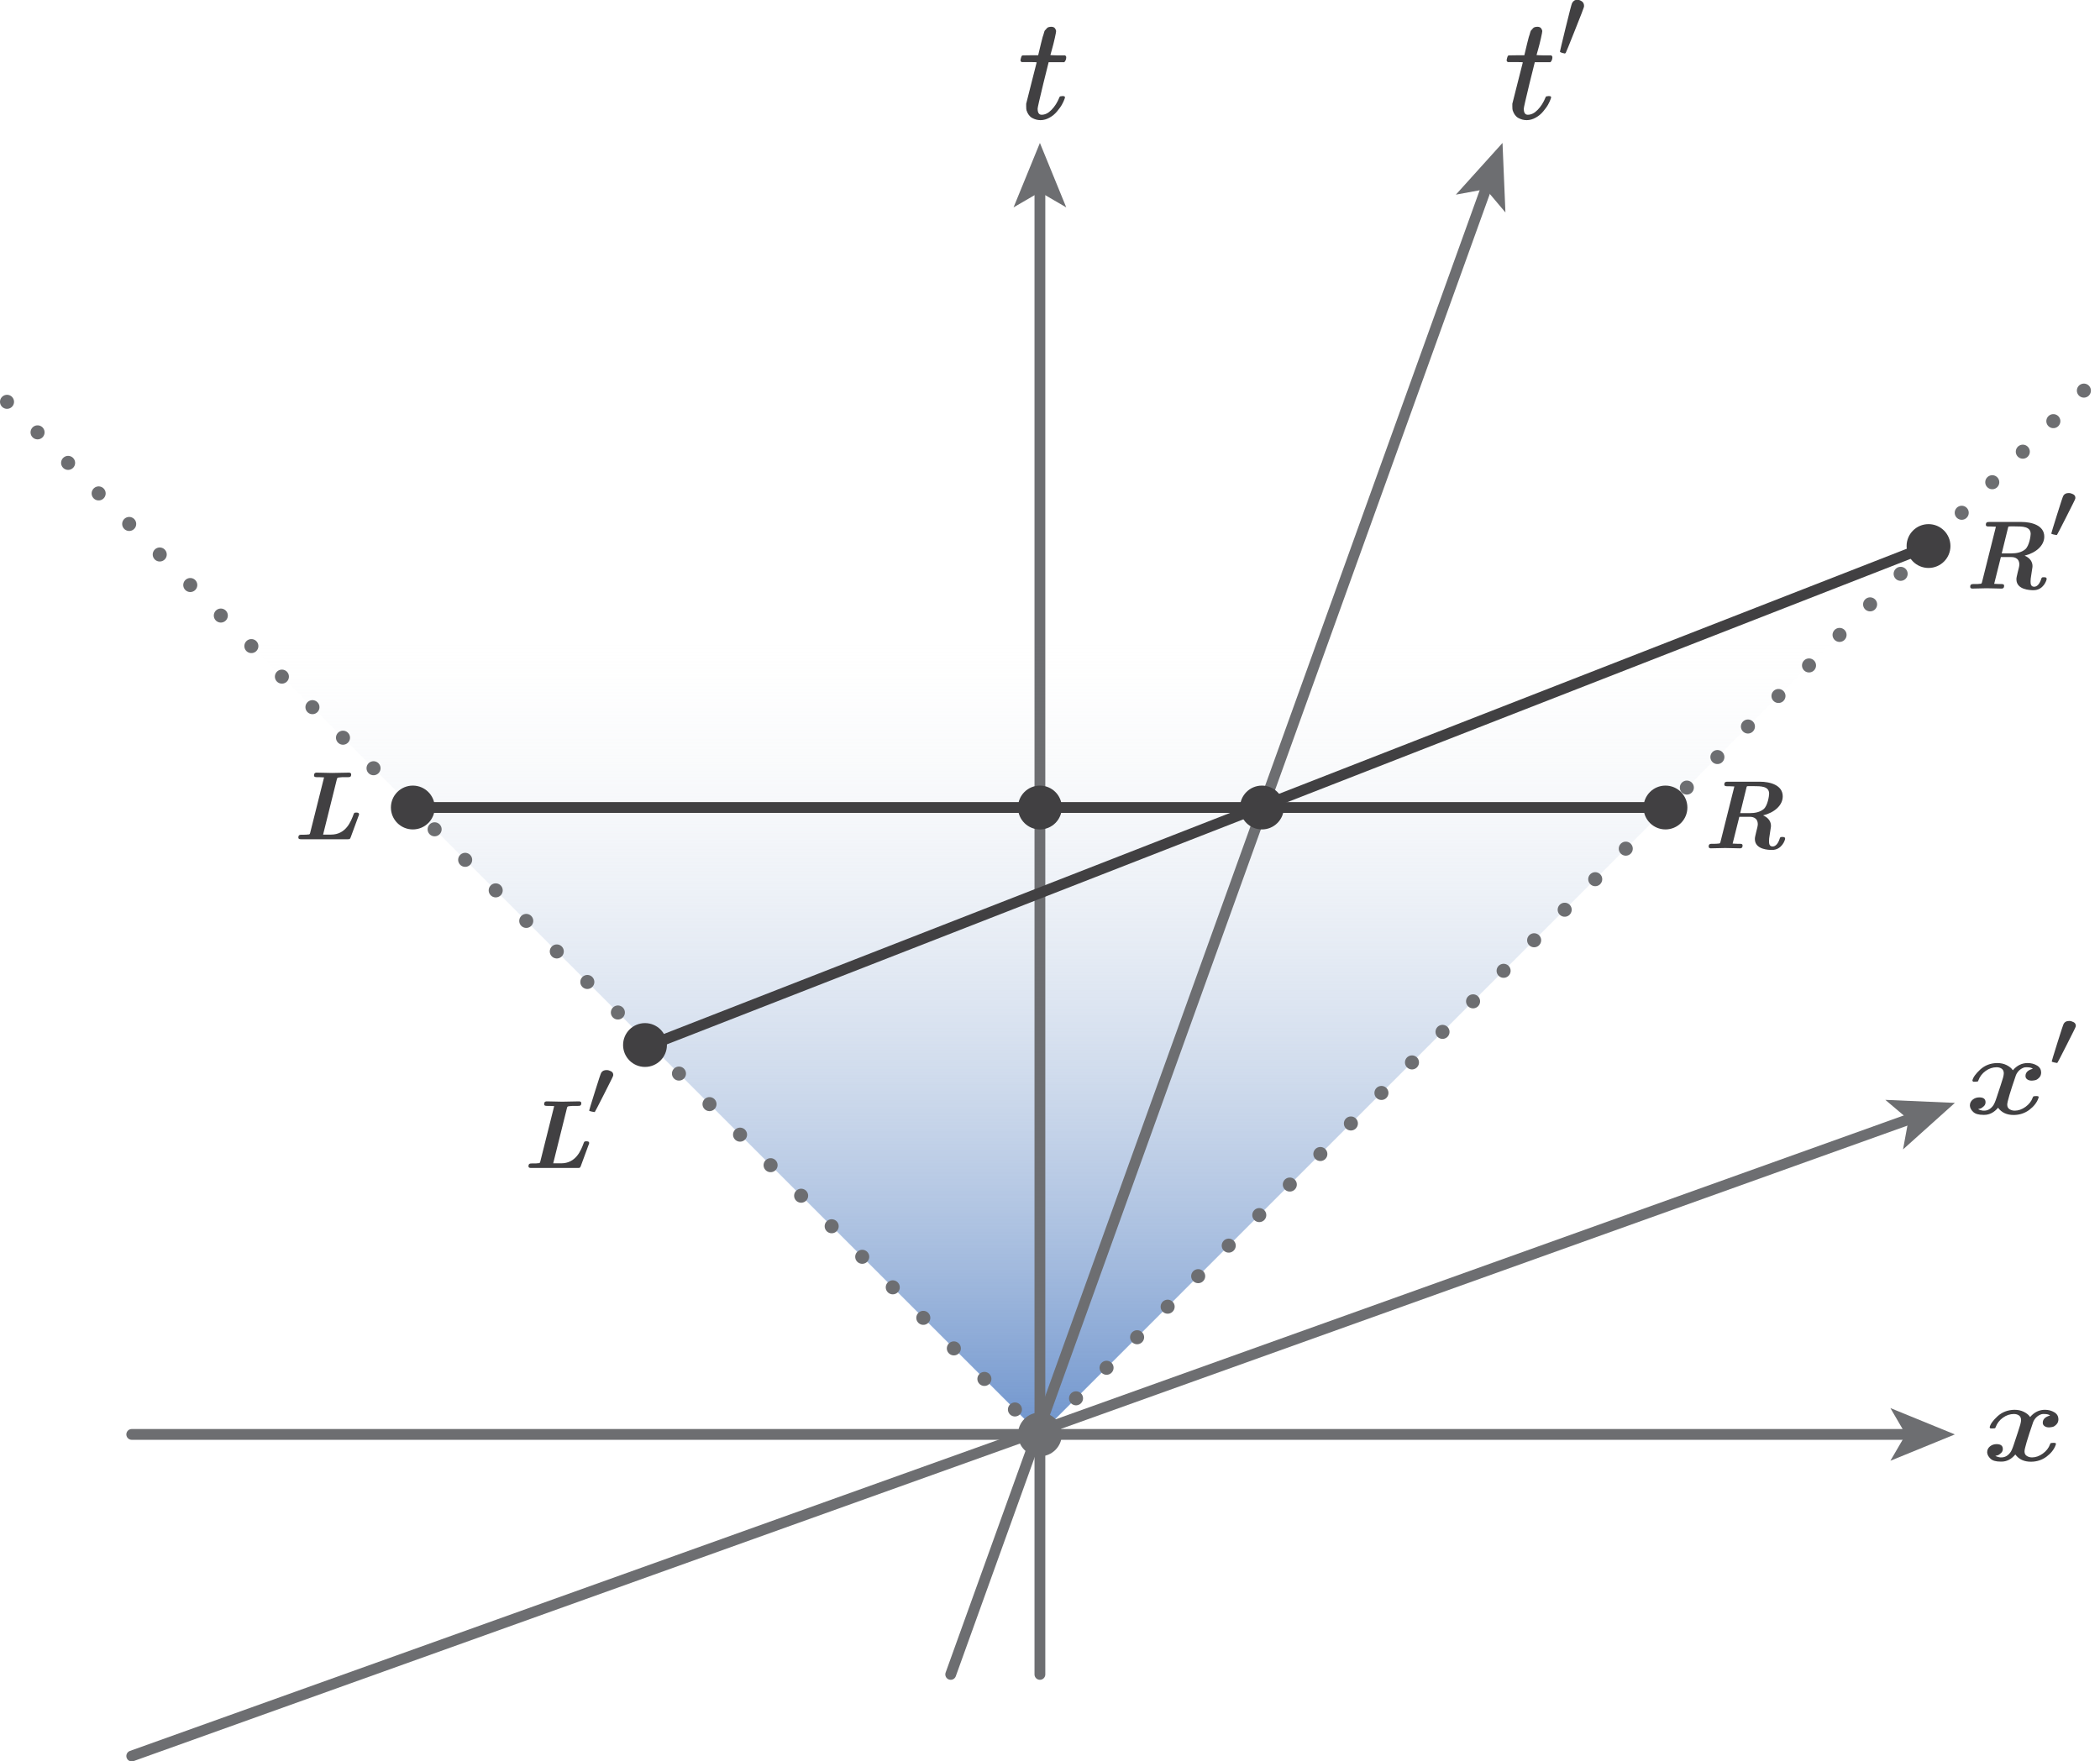 <?xml version="1.0" encoding="UTF-8"?>
<svg id="Layer_2" data-name="Layer 2" xmlns="http://www.w3.org/2000/svg" xmlns:xlink="http://www.w3.org/1999/xlink" viewBox="0 0 194.47 163.16">
  <defs>
    <style>
      .cls-1 {
        fill: url(#linear-gradient);
      }

      .cls-1, .cls-2, .cls-3 {
        stroke-width: 0px;
      }

      .cls-4, .cls-5, .cls-6 {
        fill: none;
        stroke-linecap: round;
        stroke-linejoin: round;
      }

      .cls-4, .cls-6 {
        stroke: #6d6e71;
      }

      .cls-2 {
        fill: #414042;
      }

      .cls-5 {
        stroke: #414042;
      }

      .cls-6 {
        stroke-dasharray: 0 4;
        stroke-width: 1.3px;
      }

      .cls-3 {
        fill: #6d6e71;
      }
    </style>
    <linearGradient id="linear-gradient" x1="97.24" y1="132.87" x2="97.24" y2="35.34" gradientUnits="userSpaceOnUse">
      <stop offset="0" stop-color="#6e94cd"/>
      <stop offset=".76" stop-color="#f1f2f2" stop-opacity="0"/>
    </linearGradient>
  </defs>
  <g id="Layer_3" data-name="Layer 3">
    <polyline class="cls-1" points=".65 37.22 96.3 132.87 193.82 35.34"/>
    <polyline class="cls-6" points=".65 37.22 96.3 132.87 193.82 35.34"/>
    <g>
      <line class="cls-4" x1="96.3" y1="155.1" x2="96.3" y2="17.47"/>
      <polygon class="cls-3" points="96.3 13.24 98.74 19.21 96.3 17.79 93.86 19.21 96.3 13.24"/>
    </g>
    <g>
      <line class="cls-4" x1="88.04" y1="155.1" x2="137.7" y2="17.22"/>
      <polygon class="cls-3" points="139.14 13.24 139.41 19.68 137.59 17.52 134.82 18.03 139.14 13.24"/>
    </g>
    <path id="MJX-143-TEX-I-1D461" class="cls-2" d="M94.6,5.75c-.06-.06-.1-.11-.1-.14,0-.04.01-.11.04-.22s.05-.17.07-.19c.02-.05.06-.07.12-.07s.29,0,.69-.01h.72l.26-1.09c.03-.1.06-.23.1-.39s.07-.28.1-.35.05-.16.08-.27.06-.19.11-.23.09-.1.14-.16.11-.1.19-.12.16-.03.24-.03c.16,0,.28.06.34.15.06.09.1.18.1.26,0,.06-.04.28-.12.64s-.17.72-.27,1.07l-.14.5s.23.03.68.03h.69c.06.06.1.11.1.15,0,.2-.06.36-.18.48h-1.45l-.49,1.97c-.35,1.45-.53,2.23-.53,2.33,0,.38.12.57.37.57.32,0,.62-.15.92-.46.3-.31.54-.69.72-1.14.02-.05.04-.09.07-.1s.1-.02.2-.03h.05c.14,0,.2.04.2.11,0,.03-.01.08-.04.16-.05.14-.13.32-.24.52s-.27.41-.46.64c-.19.23-.42.42-.69.57-.27.15-.55.23-.83.23s-.53-.07-.77-.2-.42-.37-.53-.71c-.02-.07-.03-.19-.03-.37v-.24l.48-1.9c.32-1.28.48-1.92.49-1.93,0-.02-.23-.03-.69-.03h-.69Z"/>
    <g>
      <line class="cls-4" x1="12.2" y1="132.87" x2="176.79" y2="132.87"/>
      <polygon class="cls-3" points="181.03 132.87 175.06 135.31 176.48 132.87 175.06 130.43 181.03 132.87"/>
    </g>
    <g>
      <line class="cls-4" x1="12.2" y1="162.66" x2="177.04" y2="103.59"/>
      <polygon class="cls-3" points="181.03 102.16 176.23 106.47 176.74 103.7 174.59 101.88 181.03 102.16"/>
    </g>
    <g>
      <path id="MJX-143-TEX-I-1D461-2" data-name="MJX-143-TEX-I-1D461" class="cls-2" d="M139.62,5.75c-.06-.06-.1-.11-.1-.14,0-.04.01-.11.04-.22s.05-.17.07-.19c.02-.05.06-.07.12-.07s.29,0,.69-.01h.72l.26-1.09c.03-.1.06-.23.1-.39s.07-.28.1-.35.05-.16.08-.27.06-.19.11-.23.09-.1.14-.16.11-.1.19-.12.16-.03.24-.03c.16,0,.28.06.34.15.06.09.1.18.1.26,0,.06-.04.28-.12.64s-.17.72-.27,1.07l-.14.5s.23.03.68.03h.69c.06.06.1.11.1.15,0,.2-.06.36-.18.48h-1.45l-.49,1.97c-.35,1.45-.53,2.23-.53,2.33,0,.38.12.57.37.57.32,0,.62-.15.92-.46.3-.31.54-.69.72-1.14.02-.05.04-.09.07-.1s.1-.02.2-.03h.05c.14,0,.2.04.2.11,0,.03-.01.08-.04.16-.05.14-.13.32-.24.52s-.27.41-.46.64c-.19.23-.42.42-.69.57-.27.15-.55.23-.83.23s-.53-.07-.77-.2-.42-.37-.53-.71c-.02-.07-.03-.19-.03-.37v-.24l.48-1.9c.32-1.28.48-1.92.49-1.93,0-.02-.23-.03-.69-.03h-.69Z"/>
      <path id="MJX-143-TEX-N-2032" class="cls-2" d="M144.93,4.96s-.12-.02-.26-.06-.2-.08-.21-.12c0-.04.18-.79.53-2.23.35-1.44.55-2.19.59-2.26.1-.2.26-.31.5-.31.13,0,.26.05.4.14s.21.24.21.42c0,.03,0,.08-.02.14,0,.04-.28.76-.83,2.14-.55,1.38-.83,2.08-.85,2.09s-.04.02-.05.02Z"/>
    </g>
    <circle class="cls-2" cx="38.23" cy="74.8" r="2.03"/>
    <circle class="cls-2" cx="59.73" cy="96.8" r="2.03"/>
    <circle class="cls-2" cx="96.3" cy="74.8" r="2.03"/>
    <circle class="cls-3" cx="96.3" cy="132.87" r="2.03"/>
    <circle class="cls-2" cx="116.86" cy="74.8" r="2.03"/>
    <circle class="cls-2" cx="154.23" cy="74.8" r="2.03"/>
    <circle class="cls-2" cx="178.59" cy="50.58" r="2.03"/>
    <line class="cls-5" x1="38.23" y1="74.8" x2="154.23" y2="74.8"/>
    <line class="cls-5" x1="60.23" y1="96.8" x2="178.59" y2="50.58"/>
    <path class="cls-2" d="M33.2,75.59l-.72,1.96c-.07.19-.1.19-.31.19h-4.25c-.13,0-.29,0-.29-.16,0-.26.16-.26.32-.26h.2c.11,0,.25,0,.36-.02.16,0,.17-.02.21-.14l1.29-5.15c-.11,0-.34-.02-.44-.02h-.2c-.13,0-.29,0-.29-.16,0-.26.17-.26.26-.26.47,0,.96.03,1.42.03.51,0,1.04-.03,1.55-.03.07,0,.21.02.21.16,0,.26-.14.26-.31.26h-.32c-.11,0-.32,0-.41.02-.23.02-.24.03-.28.15l-1.28,5.15c.06,0,.13,0,.21,0h.52c1.39,0,1.85-1.22,2.1-1.9.04-.14.12-.14.25-.14.08,0,.25,0,.25.16,0,.04-.02.09-.04.15Z"/>
    <path class="cls-2" d="M54.51,106.04l-.72,1.96c-.07.19-.1.19-.31.19h-4.25c-.13,0-.29,0-.29-.16,0-.26.16-.26.32-.26h.2c.11,0,.25,0,.36-.02.16,0,.17-.02.21-.14l1.29-5.15c-.11,0-.34-.02-.44-.02h-.2c-.13,0-.29,0-.29-.16,0-.26.17-.26.26-.26.47,0,.96.03,1.42.03.51,0,1.04-.03,1.55-.03.07,0,.21.02.21.16,0,.26-.14.26-.31.26h-.32c-.11,0-.32,0-.41.02-.23.02-.24.03-.28.15l-1.28,5.15c.06,0,.13,0,.21,0h.52c1.39,0,1.85-1.22,2.1-1.9.04-.14.12-.14.25-.14.08,0,.25,0,.25.16,0,.04-.02.09-.04.15Z"/>
    <path class="cls-2" d="M164.09,78.73c-.3,0-1.58-.03-1.58-1.01,0-.14.02-.22.13-.69.06-.22.14-.53.14-.67,0-.7-.62-.7-.76-.7h-.95l-.62,2.48c.05,0,.35.02.44.02h.2c.13,0,.28,0,.28.16,0,.26-.17.26-.25.26-.44,0-.91-.03-1.36-.03s-.9.03-1.33.03c-.1,0-.2-.04-.2-.16,0-.26.16-.26.32-.26h.2c.11,0,.25,0,.36-.02.16,0,.17-.02.21-.14l1.29-5.15c-.11,0-.34-.02-.44-.02h-.2c-.13,0-.29,0-.29-.16,0-.26.16-.26.32-.26h2.97c.95,0,2.12.31,2.12,1.36,0,.82-.76,1.5-1.82,1.76.54.23.73.61.73.97,0,.05,0,.09-.06.45-.12.74-.12.81-.12.96,0,.23.02.5.34.5.26,0,.5-.26.64-.7.05-.18.09-.18.26-.18.1,0,.25,0,.25.16,0,.12-.3,1.04-1.21,1.04ZM162.37,72.82h-.41c-.2,0-.2,0-.23.14l-.58,2.36h.89c.46,0,.93-.08,1.29-.38.37-.32.5-1.23.5-1.42,0-.7-.76-.7-1.46-.7Z"/>
    <path class="cls-2" d="M188.31,54.67c-.3,0-1.58-.03-1.58-1.01,0-.14.02-.22.13-.69.06-.22.14-.53.14-.67,0-.7-.62-.7-.76-.7h-.95l-.62,2.48c.05,0,.35.02.44.02h.2c.13,0,.28,0,.28.16,0,.26-.17.26-.25.26-.44,0-.91-.03-1.36-.03s-.9.03-1.33.03c-.1,0-.2-.04-.2-.16,0-.26.16-.26.32-.26h.2c.11,0,.25,0,.36-.02.16,0,.17-.02.21-.14l1.29-5.15c-.11,0-.34-.02-.44-.02h-.2c-.13,0-.29,0-.29-.16,0-.26.16-.26.32-.26h2.97c.95,0,2.12.31,2.12,1.36,0,.82-.76,1.5-1.82,1.76.54.23.73.61.73.97,0,.05,0,.09-.06.45-.12.74-.12.81-.12.96,0,.23.02.5.34.5.26,0,.5-.26.64-.7.05-.18.09-.18.26-.18.1,0,.25,0,.25.16,0,.12-.3,1.04-1.21,1.04ZM186.59,48.76h-.41c-.2,0-.2,0-.23.14l-.58,2.36h.89c.46,0,.93-.08,1.29-.38.37-.32.5-1.23.5-1.42,0-.7-.76-.7-1.46-.7Z"/>
    <path id="MJX-143-TEX-I-1D465" class="cls-2" d="M184.25,132.22c.06-.3.31-.64.73-1.03.43-.39.95-.59,1.57-.6.32,0,.61.06.87.19s.46.29.58.48c.38-.45.84-.67,1.37-.67.33,0,.62.08.87.23s.37.36.38.63c0,.21-.06.37-.19.5-.13.13-.25.21-.37.23s-.22.04-.31.04c-.17,0-.31-.04-.42-.12s-.16-.18-.16-.31c0-.33.23-.55.68-.67-.1-.09-.28-.14-.54-.14-.12,0-.2,0-.26.02-.34.11-.6.35-.76.7-.54,1.57-.81,2.48-.81,2.74,0,.2.07.34.22.43s.3.13.48.13c.33,0,.67-.12.99-.35s.55-.52.67-.86c.03-.07.05-.11.08-.12s.1-.01.22-.02h.05c.14,0,.2.03.2.09,0,0,0,.05-.03.12-.14.4-.43.76-.84,1.07-.42.31-.9.47-1.45.47-.63,0-1.11-.22-1.44-.67-.37.44-.8.66-1.28.66h-.08c-.44,0-.76-.09-.95-.28-.19-.18-.29-.38-.3-.58,0-.23.09-.41.26-.55.17-.14.38-.21.61-.21.39,0,.58.15.58.45,0,.14-.05.27-.16.37s-.21.18-.31.21-.16.05-.18.05h-.04s.03.03.08.05.13.05.22.07.18.04.26.03c.33,0,.61-.16.84-.48.08-.11.19-.35.31-.72.13-.37.25-.75.38-1.15.13-.4.2-.63.22-.7.05-.19.07-.33.07-.41,0-.2-.07-.34-.2-.43s-.29-.13-.46-.13c-.36,0-.7.11-1.02.34-.32.23-.54.52-.67.87-.02.06-.04.1-.07.11s-.1.01-.22.02h-.19c-.05-.04-.08-.08-.08-.12Z"/>
    <g>
      <path id="MJX-143-TEX-I-1D465-2" data-name="MJX-143-TEX-I-1D465" class="cls-2" d="M182.65,100.1c.06-.3.31-.64.73-1.03.43-.39.95-.59,1.57-.6.32,0,.61.06.87.19s.46.29.58.48c.38-.45.84-.67,1.37-.67.33,0,.62.08.87.23s.37.36.38.63c0,.21-.06.37-.19.5-.13.13-.25.21-.37.23s-.22.04-.31.04c-.17,0-.31-.04-.42-.12s-.16-.18-.16-.31c0-.33.23-.55.68-.67-.1-.09-.28-.14-.54-.14-.12,0-.2,0-.26.02-.34.11-.6.35-.76.7-.54,1.57-.81,2.48-.81,2.74,0,.2.07.34.22.43s.3.13.48.13c.33,0,.67-.12.99-.35s.55-.52.67-.86c.03-.07.05-.11.08-.12s.1-.01.22-.02h.05c.14,0,.2.03.2.09,0,0,0,.05-.03.12-.14.4-.43.76-.84,1.07-.42.31-.9.47-1.45.47-.63,0-1.11-.22-1.44-.67-.37.44-.8.66-1.28.66h-.08c-.44,0-.76-.09-.95-.28-.19-.18-.29-.38-.3-.58,0-.23.09-.41.26-.55.17-.14.38-.21.61-.21.39,0,.58.15.58.45,0,.14-.05.27-.16.37s-.21.18-.31.21-.16.05-.18.05h-.04s.03.03.08.05.13.05.22.07.18.04.26.03c.33,0,.61-.16.84-.48.08-.11.19-.35.31-.72.13-.37.25-.75.38-1.15.13-.4.2-.63.22-.7.05-.19.07-.33.07-.41,0-.2-.07-.34-.2-.43s-.29-.13-.46-.13c-.36,0-.7.11-1.02.34-.32.23-.54.52-.67.87-.02.06-.04.1-.07.11s-.1.01-.22.02h-.19c-.05-.04-.08-.08-.08-.12Z"/>
      <path id="MJX-143-TEX-N-2032-2" data-name="MJX-143-TEX-N-2032" class="cls-2" d="M190.47,98.46s-.12-.02-.26-.05-.2-.06-.21-.09c0-.04.18-.62.53-1.74.35-1.13.55-1.72.59-1.77.1-.16.26-.24.5-.24.13,0,.26.04.4.11s.21.19.21.33c0,.03,0,.06-.02.11,0,.04-.28.59-.83,1.68-.55,1.08-.83,1.63-.85,1.64s-.04.02-.05.02Z"/>
    </g>
    <path id="MJX-143-TEX-N-2032-3" data-name="MJX-143-TEX-N-2032" class="cls-2" d="M55.03,103.01s-.12-.02-.26-.05-.2-.06-.21-.09c0-.04.18-.62.53-1.74.35-1.13.55-1.72.59-1.77.1-.16.26-.24.5-.24.13,0,.26.04.4.11s.21.19.21.33c0,.03,0,.06-.02.11,0,.04-.28.59-.83,1.68-.55,1.08-.83,1.63-.85,1.64s-.04.02-.05.02Z"/>
    <path id="MJX-143-TEX-N-2032-4" data-name="MJX-143-TEX-N-2032" class="cls-2" d="M190.43,49.56s-.12-.02-.26-.05-.2-.06-.21-.09c0-.04.18-.62.53-1.74.35-1.13.55-1.72.59-1.77.1-.16.26-.24.5-.24.13,0,.26.04.4.11s.21.19.21.33c0,.03,0,.06-.02.11,0,.04-.28.59-.83,1.68-.55,1.08-.83,1.63-.85,1.64s-.04.02-.05.02Z"/>
  </g>
</svg>